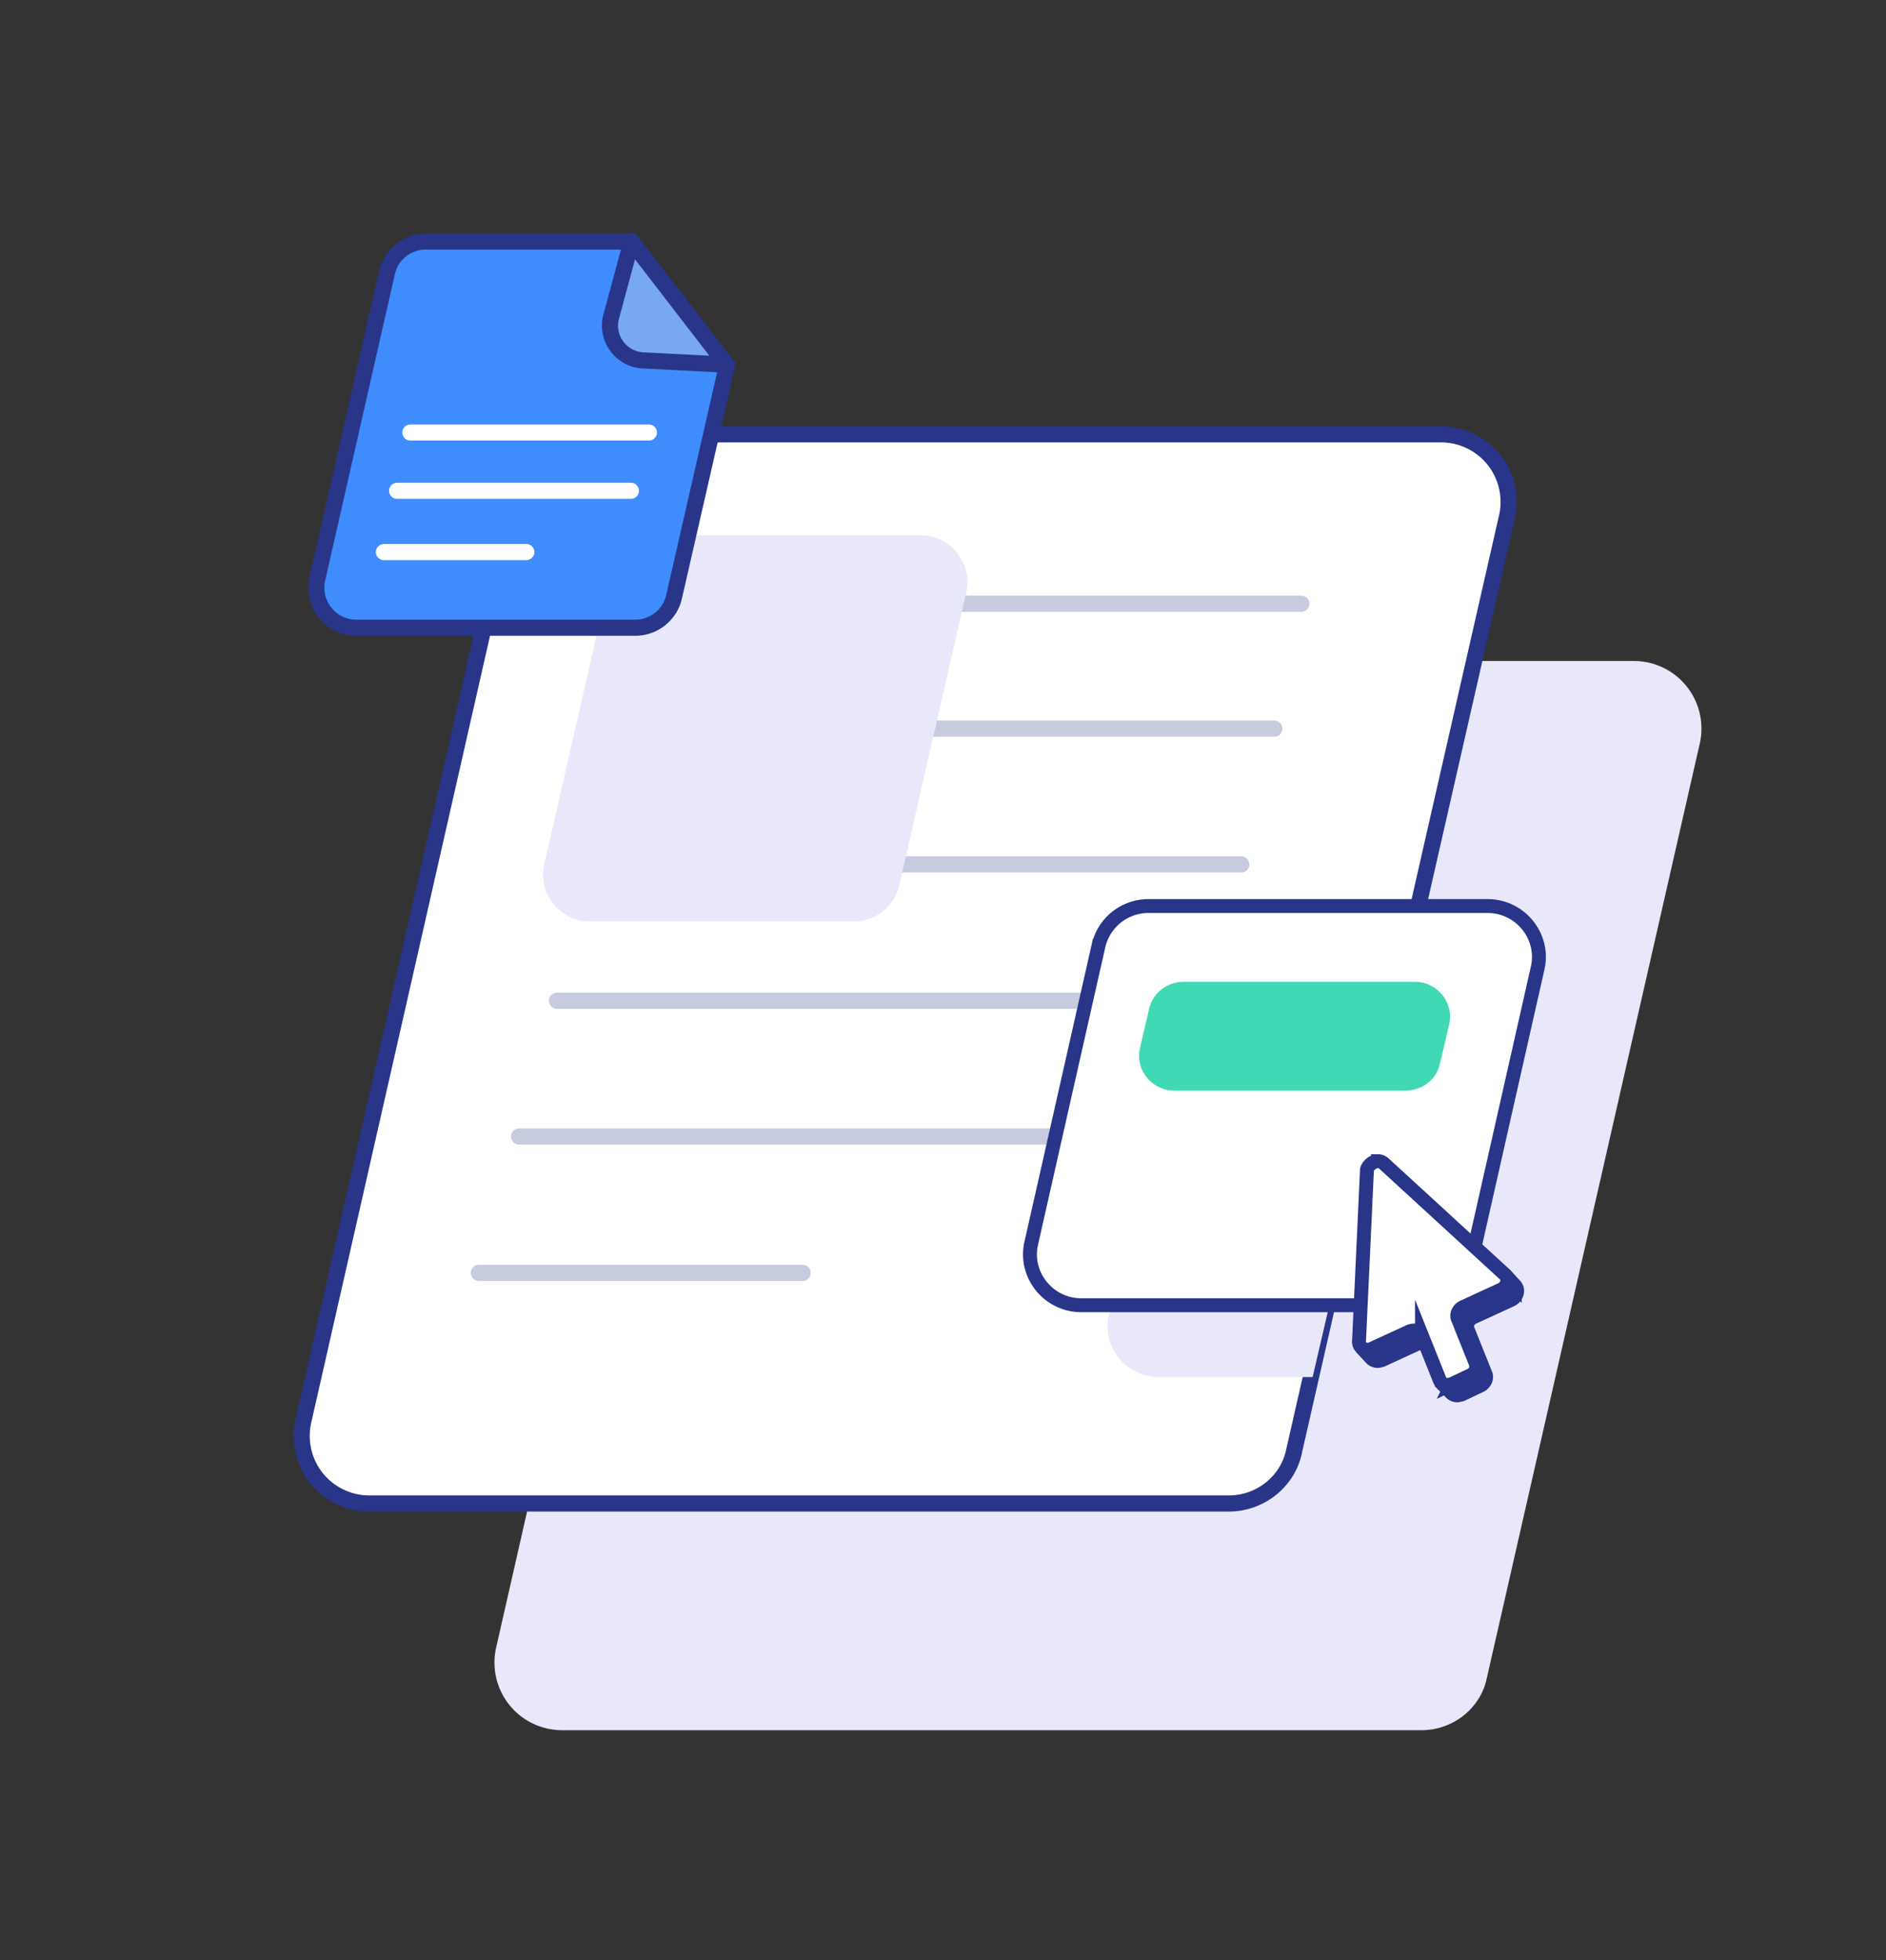 <svg width="102" height="106" fill="none" xmlns="http://www.w3.org/2000/svg"><rect width="100%" height="100%" fill="#333333" stroke="none"/><path d="M76.88 93.57H30.411a3.656 3.656 0 01-3.574-4.483l11.47-50.48c.39-1.657 1.853-2.86 3.575-2.86H88.35a3.656 3.656 0 013.574 4.483L80.421 90.71c-.325 1.657-1.82 2.86-3.542 2.86z" fill="#E9E8FA"/><path d="M66.451 81.31H19.984a3.656 3.656 0 01-3.574-4.482l11.47-50.48c.39-1.657 1.852-2.859 3.575-2.859h46.467a3.656 3.656 0 013.574 4.483l-11.503 50.48c-.325 1.657-1.82 2.859-3.542 2.859z" fill="#fff" stroke="#293589" stroke-width=".872" stroke-miterlimit="10"/><path d="M70.383 32.65H35.354M68.92 39.406H33.925M67.133 46.748H32.137M65.119 54.121H30.122M63.104 61.463H28.075M43.413 68.837H25.898" stroke="#C6CBDE" stroke-width=".872" stroke-miterlimit="10" stroke-linecap="round"/><path d="M46.175 49.834H31.91c-1.625 0-2.86-1.527-2.47-3.119l3.607-15.787a2.533 2.533 0 012.47-1.982H49.78c1.625 0 2.86 1.527 2.47 3.119l-3.607 15.787a2.533 2.533 0 01-2.47 1.982z" fill="#E9E8FA"/><path d="M33.08 18.227l4.841 6.529 1.072-4.775-4.127-4.84" fill="#4A6EE0"/><path d="M34.152 13.062H23.038a2.153 2.153 0 00-2.112 1.689l-3.769 16.567c-.292 1.332.715 2.63 2.112 2.63h15.078a2.153 2.153 0 002.112-1.688l2.86-12.507-5.167-6.691z" fill="#3F8DFD" stroke="#293589" stroke-width=".872" stroke-miterlimit="10"/><path d="M35.094 23.392h-12.9M34.12 26.543H21.478M28.465 29.856h-7.701" stroke="#fff" stroke-width=".872" stroke-miterlimit="10" stroke-linecap="round"/><path d="M33.047 17.155l1.105-4.093 5.134 6.659-4.42-.227a1.886 1.886 0 01-1.82-2.34z" fill="#79A8F2" stroke="#293589" stroke-width=".872" stroke-miterlimit="10" stroke-linejoin="round"/><path d="M75.988 53.002a3.024 3.024 0 00-.785-.117h-8.875c-1.286 0-2.428.894-2.714 2.142l-3.64 16.103c-.405 1.719.927 3.343 2.712 3.343h8.304l4.998-21.47z" fill="#E9E8FA"/><path d="M76.808 70.588H58.483c-1.785 0-3.094-1.647-2.713-3.342l3.641-16.104A2.771 2.771 0 0162.124 49H80.45c1.785 0 3.094 1.648 2.713 3.343l-3.641 16.103a2.786 2.786 0 01-2.714 2.142z" fill="#fff" stroke="#293589" stroke-width=".752" stroke-miterlimit="10"/><path d="M76.832 72.142a.472.472 0 00-.333-.14.852.852 0 00-.238.046l-2.047.942c-.071.047-.166.047-.238.047-.142 0-.261-.047-.333-.141l.524.565a.472.472 0 00.333.141c.071 0 .143-.023.238-.047l2.047-.942c.071-.047.166-.047.238-.047.071 0 .119.024.19.047.048.024.119.07.143.094l-.524-.565zM81.925 69.506l-.523-.565c.214.235.119.659-.215.8l-2.046.942c-.262.117-.405.423-.286.659l.952 2.378c.095.235-.024.541-.285.659l-.5.235-.5.236a.852.852 0 01-.238.047c-.119 0-.262-.047-.333-.141l.523.565a.472.472 0 00.334.14c.071 0 .142-.023.238-.046l.5-.236.5-.235c.26-.118.404-.424.285-.66l-.952-2.377c-.096-.236.023-.542.285-.66l2.047-.941c.333-.141.452-.565.214-.8z" fill="#293589" stroke="#293589" stroke-width=".752" stroke-miterlimit="10"/><path d="M74.524 62.796c.119 0 .214.047.31.118l6.544 6.003c.262.235.143.66-.19.824l-2.047.942c-.262.117-.405.423-.286.659l.952 2.378c.095.235-.024.541-.285.659l-.5.235-.5.236a.855.855 0 01-.238.047.436.436 0 01-.428-.283l-.952-2.377a.47.47 0 00-.429-.283.855.855 0 00-.238.047l-2.046.942c-.072.047-.167.047-.238.047-.262 0-.476-.188-.453-.471l.429-9.252c.047-.236.333-.471.595-.471z" fill="#fff" stroke="#293589" stroke-width=".752" stroke-miterlimit="10"/><path d="M76.023 58.982H63.505c-1.214 0-2.118-1.13-1.857-2.284l.5-2.142c.19-.847.976-1.46 1.857-1.46h12.518c1.214 0 2.118 1.13 1.856 2.284l-.5 2.142c-.19.872-.975 1.46-1.856 1.46z" fill="#41D9B5"/></svg>